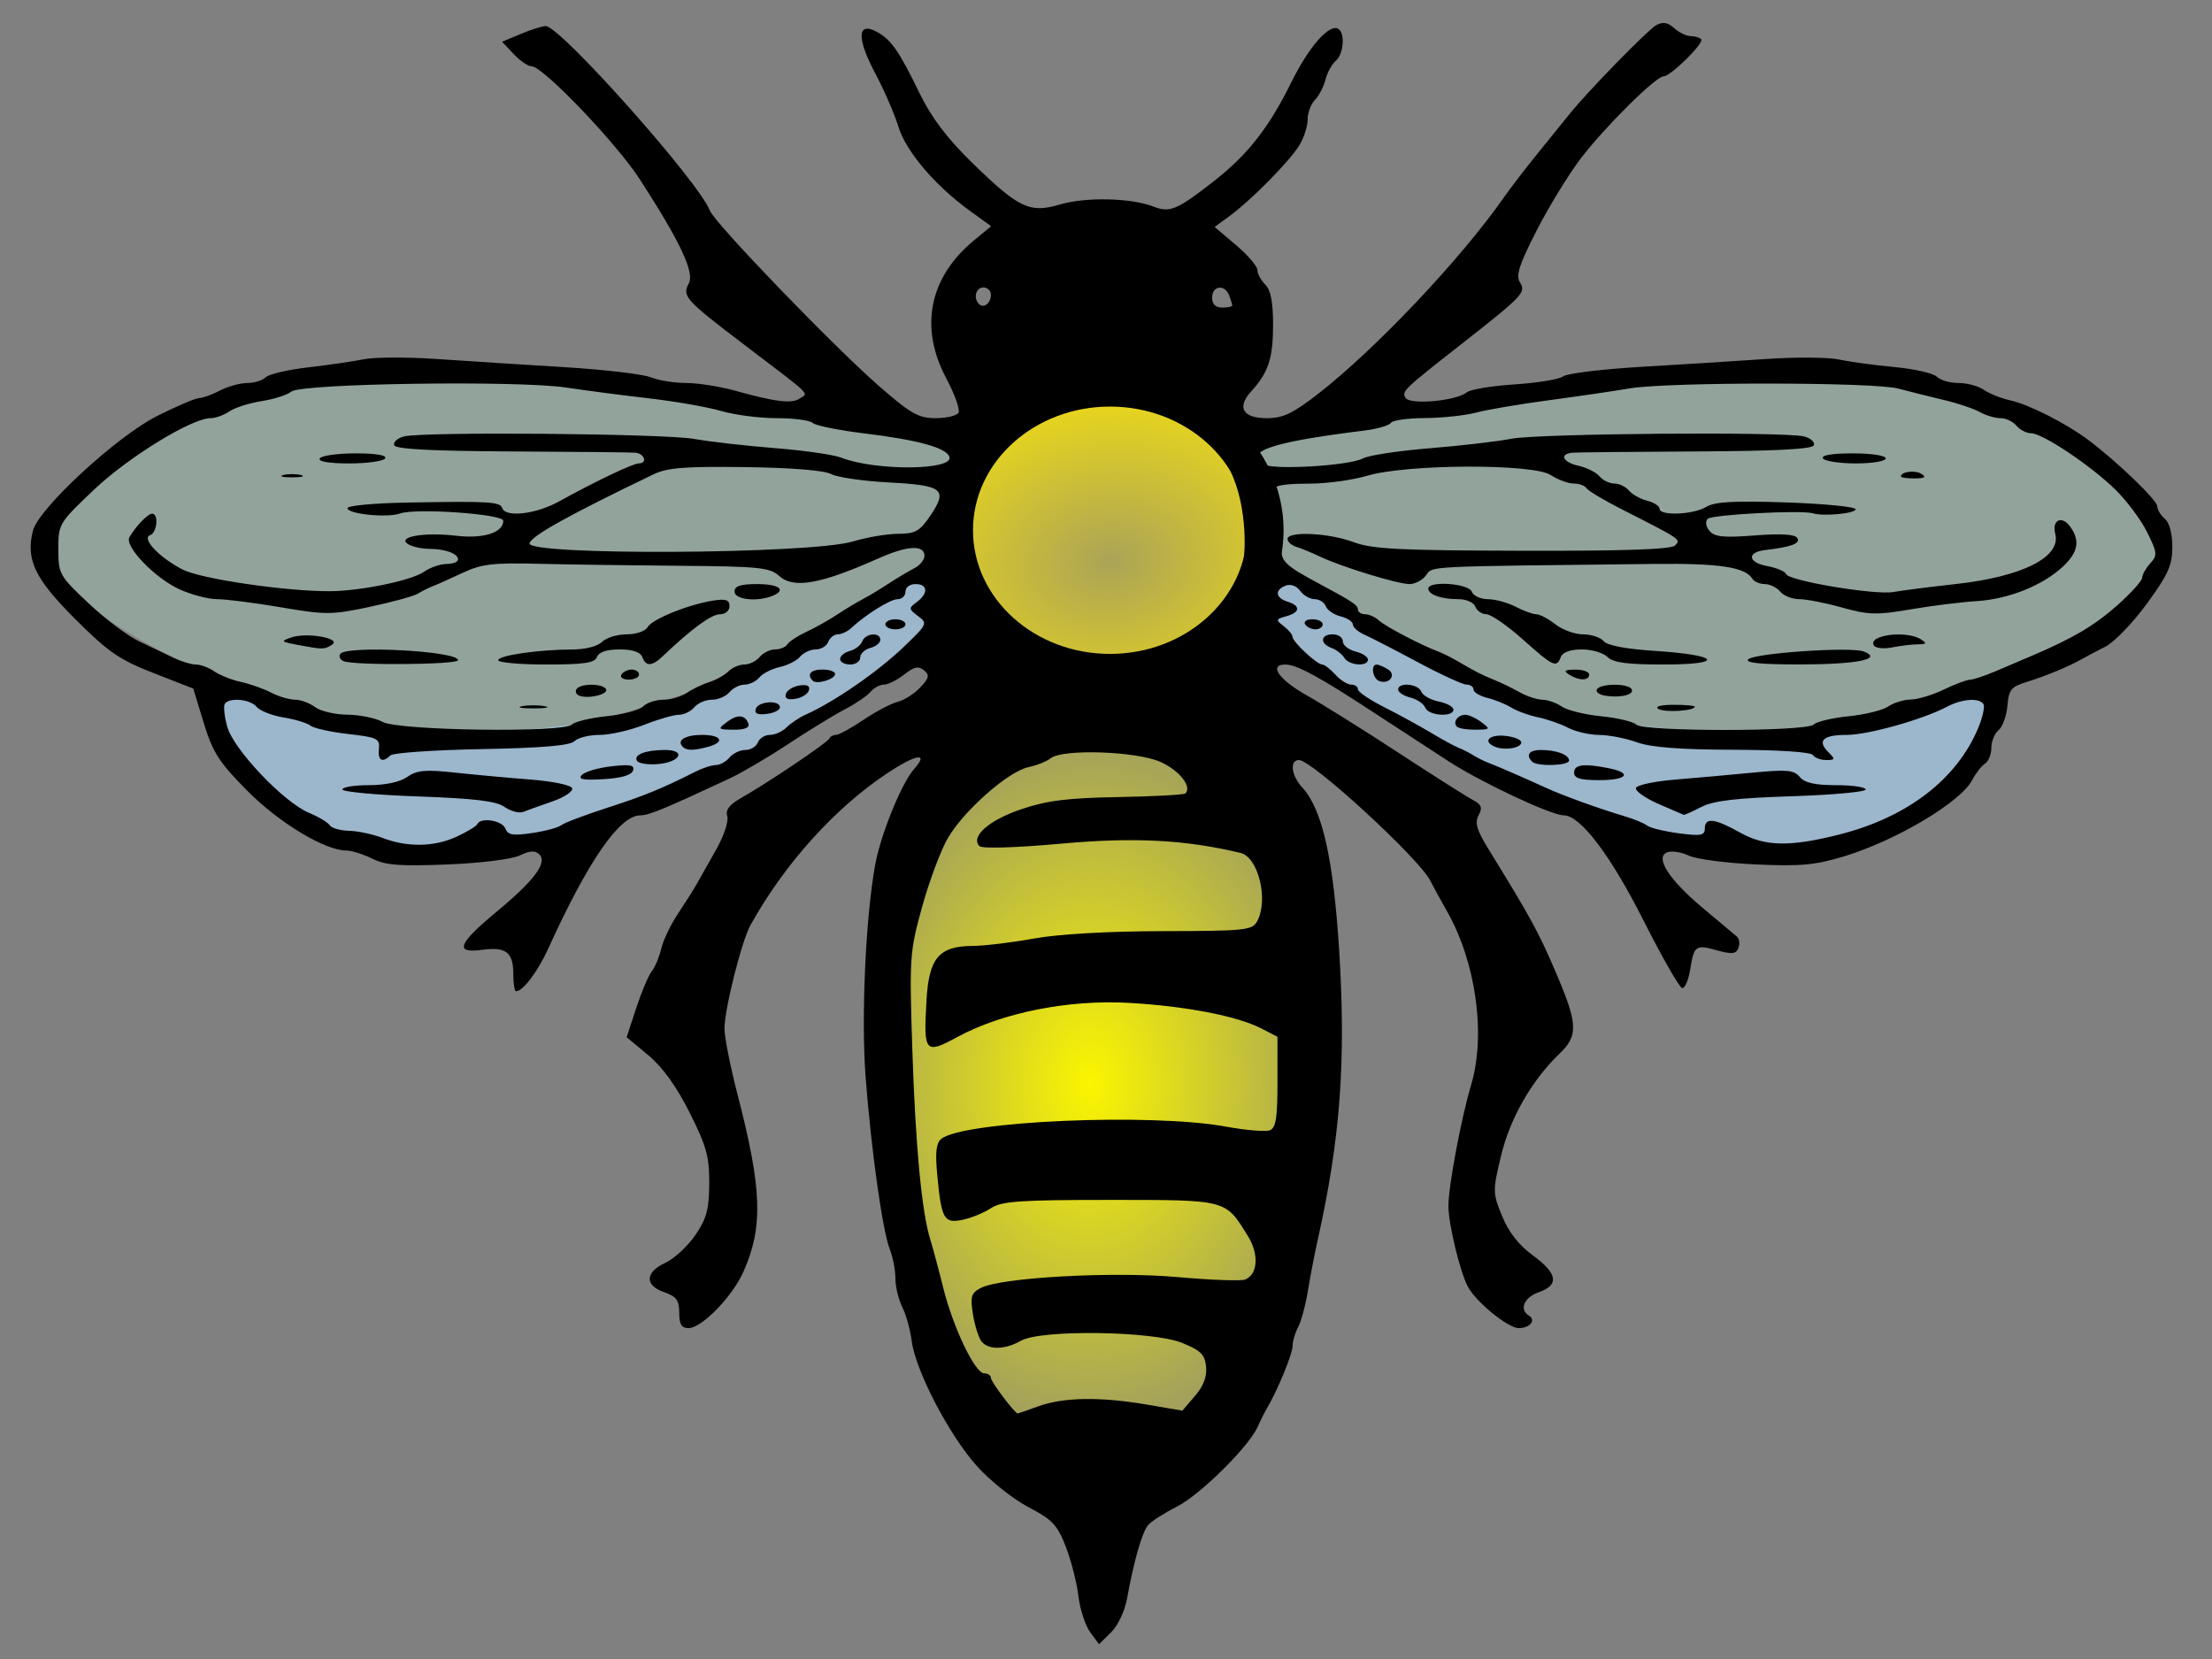 <?xml version="1.0" encoding="UTF-8" standalone="no"?>
<!-- Created with Inkscape (http://www.inkscape.org/) -->
<svg
   xmlns:svg="http://www.w3.org/2000/svg"
   xmlns="http://www.w3.org/2000/svg"
   xmlns:xlink="http://www.w3.org/1999/xlink"
   version="1.0"
   width="440"
   height="330"
   id="svg4621">
  <rect width="100%" height="100%" fill="#808080" stroke="none"/>
  <defs
     id="defs4623">
    <linearGradient
       id="linearGradient4603">
      <stop
         style="stop-color:#f6e10f;stop-opacity:0.366"
         offset="0"
         id="stop4611" />
      <stop
         style="stop-color:#f6e10f;stop-opacity:1"
         offset="1"
         id="stop4607" />
    </linearGradient>
    <radialGradient
       cx="767.134"
       cy="-278.614"
       r="33.16"
       fx="767.134"
       fy="-278.614"
       id="radialGradient4609"
       xlink:href="#linearGradient4603"
       gradientUnits="userSpaceOnUse"
       gradientTransform="matrix(1.46,-0.441,0.418,1.264,-227.988,414.341)" />
    <linearGradient
       id="linearGradient4613">
      <stop
         style="stop-color:#fbf500;stop-opacity:1"
         offset="0"
         id="stop4615" />
      <stop
         style="stop-color:#fbf500;stop-opacity:0"
         offset="1"
         id="stop4617" />
    </linearGradient>
    <radialGradient
       cx="772.526"
       cy="-173.403"
       r="42.043"
       fx="772.526"
       fy="-173.403"
       id="radialGradient4619"
       xlink:href="#linearGradient4613"
       gradientUnits="userSpaceOnUse"
       gradientTransform="matrix(4.474667e-2,-2.264,1.64,3.241512e-2,647.609,2365.125)" />
  </defs>
  <g
     transform="translate(-180.897,-395.119)"
     id="layer1">
    <path
       d="M 370.706,484.162 C 380.807,488.203 315.905,466.989 246.204,470.02 C 219.275,471.191 198.98,489.213 190.898,501.335 C 182.817,513.456 234.566,538.826 265.65,541.741 C 303.406,545.088 356.816,516.992 365.907,508.911 C 374.999,500.829 372.726,482.142 370.706,484.162 z "
       style="fill:#acd4c3;fill-opacity:0.421;fill-rule:evenodd;stroke:none;stroke-width:1px;stroke-linecap:butt;stroke-linejoin:miter;stroke-opacity:1"
       id="path2792" />
    <path
       d="M 431.551,483.396 C 421.45,487.437 486.352,466.223 556.053,469.254 C 582.982,470.425 603.277,488.447 611.359,500.569 C 619.44,512.69 568.449,539.07 537.365,541.985 C 482.688,543.817 445.441,516.226 436.35,508.145 C 427.258,500.064 429.531,481.376 431.551,483.396 z "
       style="fill:#acd4c3;fill-opacity:0.421;fill-rule:evenodd;stroke:none;stroke-width:1px;stroke-linecap:butt;stroke-linejoin:miter;stroke-opacity:1"
       id="path2794" />
    <path
       d="M 430.81,522.548 C 430.81,522.548 489.146,556.135 499.753,558.913 C 510.359,561.691 544.49,567.392 556.574,560.428 C 571.473,551.842 578.797,531.387 578.797,531.387 L 533.845,542.246 L 492.176,537.953 L 456.821,521.79 L 434.093,507.143 L 430.81,522.548 z "
       style="fill:#acd4f6;fill-opacity:0.64;fill-rule:evenodd;stroke:none;stroke-width:1px;stroke-linecap:butt;stroke-linejoin:miter;stroke-opacity:1"
       id="path2796" />
    <path
       d="M 369.948,522.526 C 369.948,522.526 311.612,556.114 301.005,558.892 C 290.398,561.67 256.268,567.371 244.184,560.407 C 229.284,551.821 221.961,531.365 221.961,531.365 L 266.912,542.224 L 308.581,537.931 L 343.937,521.769 L 366.665,507.121 L 369.948,522.526 z "
       style="fill:#acd4f6;fill-opacity:0.64;fill-rule:evenodd;stroke:none;stroke-width:1px;stroke-linecap:butt;stroke-linejoin:miter;stroke-opacity:1"
       id="path2798" />
    <path
       d="M 805.092,-283.059 C 805.092,-265.765 791.806,-251.745 775.418,-251.745 C 759.03,-251.745 745.745,-265.765 745.745,-283.059 C 745.745,-300.354 759.03,-314.374 775.418,-314.374 C 791.806,-314.374 805.092,-300.354 805.092,-283.059 z "
       transform="matrix(1.041,0,0,0.884,-405.511,750.816)"
       style="opacity:1;fill:url(#radialGradient4609);fill-opacity:1;fill-rule:nonzero;stroke:black;stroke-width:6.974;stroke-linecap:round;stroke-linejoin:round;stroke-miterlimit:4;stroke-dasharray:none;stroke-dashoffset:0;stroke-opacity:1"
       id="path2800" />
    <path
       d="M 372.473,545.781 C 368.18,549.317 417.173,532.902 428.032,543.256 C 438.891,553.61 441.164,605.885 441.164,605.885 L 433.588,663.969 L 410.607,688.718 L 380.555,684.677 L 364.392,651.595 L 358.079,606.643 L 363.634,563.964 L 372.473,545.781 z "
       style="fill:url(#radialGradient4619);fill-opacity:1;fill-rule:evenodd;stroke:black;stroke-width:1px;stroke-linecap:butt;stroke-linejoin:miter;stroke-opacity:1"
       id="path2802" />
    <path
       d="M 397.744,719.782 C 396.775,718.466 395.724,715.232 395.41,712.595 C 395.096,709.958 393.97,705.55 392.908,702.8 C 391.229,698.451 390.255,697.421 385.437,694.898 C 382.39,693.303 377.76,689.599 375.147,686.668 C 369.636,680.485 362.993,667.704 362.247,661.85 C 361.964,659.623 361.119,656.585 360.369,655.1 C 359.62,653.615 359.007,651.057 359.007,649.415 C 359.007,647.774 358.505,645.164 357.892,643.616 C 356.445,639.966 354.187,623.869 353.076,609.283 C 352.182,597.561 353.081,577.614 354.972,567.195 C 356.079,561.097 360.245,550.847 362.755,548.044 C 365.753,544.698 363.117,545.121 357.423,548.9 C 346.938,555.86 336.96,566.934 330.179,579.138 C 328.421,582.302 325.007,595.884 325.007,599.713 C 325.007,601.414 326.173,607.304 327.598,612.803 C 332.477,631.632 332.734,639.142 328.803,648.03 C 326.593,653.026 320.497,659.301 317.854,659.301 C 316.462,659.301 316.007,658.549 316.007,656.248 C 316.007,653.756 315.457,653.005 313.007,652.151 C 309.085,650.784 309.198,648.198 313.263,646.301 C 315.029,645.476 317.705,643 319.208,640.801 C 321.455,637.511 321.947,635.686 321.974,630.528 C 322.002,625.18 321.426,623.1 318.06,616.405 C 315.436,611.186 312.676,607.361 309.829,604.996 L 305.546,601.438 L 307.457,595.619 C 308.508,592.419 309.901,589.125 310.553,588.301 C 311.205,587.476 312.051,585.451 312.434,583.801 C 312.816,582.15 314.33,579 315.797,576.801 C 317.265,574.601 318.968,571.9 319.582,570.801 C 320.195,569.701 321.917,566.645 323.407,564.01 C 324.897,561.376 325.867,558.435 325.563,557.475 C 325.171,556.242 325.961,555.19 328.258,553.886 C 333.616,550.843 345.483,542.855 345.84,542.051 C 346.024,541.638 346.634,541.301 347.195,541.301 C 347.757,541.301 350.211,539.955 352.647,538.311 C 355.083,536.666 358.144,535.053 359.447,534.726 C 360.751,534.399 362.775,533.112 363.946,531.866 C 365.732,529.964 365.85,529.415 364.682,528.445 C 363.601,527.548 362.72,527.738 360.741,529.295 C 359.339,530.398 357.53,531.301 356.722,531.301 C 355.913,531.301 354.716,531.946 354.061,532.735 C 353.407,533.524 351.104,535.091 348.944,536.216 C 346.785,537.342 341.743,540.432 337.74,543.082 C 333.738,545.733 328.448,548.841 325.985,549.989 C 312.886,556.097 309.97,557.301 308.272,557.301 C 304.138,557.301 297.901,566.323 289.955,583.801 C 287.882,588.361 284.912,592.301 283.549,592.301 C 283.251,592.301 283.007,590.816 283.007,589 C 283.007,584.533 281.602,583.411 276.813,584.053 C 271.217,584.804 271.961,582.873 279.759,576.408 C 287.198,570.24 289.82,566.713 288.183,565.076 C 287.354,564.248 286.336,564.301 284.284,565.281 C 282.702,566.037 276.492,566.808 269.851,567.074 C 260.426,567.451 257.572,567.23 254.947,565.92 C 253.161,565.029 250.841,564.301 249.792,564.301 C 245.524,564.301 236.331,558.741 230.007,552.336 C 224.445,546.702 223.206,544.765 221.424,538.918 L 219.341,532.085 L 211.424,528.994 C 204.625,526.339 202.423,524.819 195.825,518.224 C 187.802,510.204 186.003,506.438 187.446,500.688 C 188.555,496.269 204.171,481.857 212.204,477.838 C 216.094,475.892 219.839,474.3 220.527,474.3 C 221.215,474.3 223.067,473.628 224.643,472.807 C 226.218,471.985 228.655,471.31 230.057,471.307 C 231.46,471.303 233.114,470.794 233.733,470.175 C 234.352,469.556 238.154,468.666 242.183,468.196 C 246.211,467.727 251.223,466.996 253.32,466.572 C 255.418,466.148 261.943,466.13 267.82,466.532 C 273.698,466.934 285.032,467.658 293.007,468.142 C 300.982,468.625 308.774,469.534 310.322,470.161 C 311.871,470.788 315.035,471.3 317.354,471.3 C 319.674,471.3 324.032,471.981 327.039,472.813 C 335.323,475.105 338.36,475.471 340.002,474.376 C 341.743,473.216 342.783,474.218 328.795,463.58 C 317.187,454.752 316.543,454.037 317.908,451.486 C 319.077,449.301 316.25,443.291 308.175,430.8 C 303.495,423.56 288.885,408.3 286.634,408.3 C 285.931,408.3 284.325,407.203 283.065,405.862 L 280.775,403.424 L 284.513,401.862 C 286.569,401.003 288.785,400.3 289.437,400.3 C 292.345,400.3 320.004,431.392 322.108,437.027 C 323.017,439.461 346.679,464.004 355.71,471.881 C 362.066,477.424 363.605,478.3 366.98,478.3 C 369.13,478.3 371.187,477.819 371.55,477.231 C 371.914,476.642 370.815,473.542 369.109,470.341 C 363.729,460.246 365.729,450.292 374.611,442.959 L 378.054,440.117 L 373.78,437.022 C 366.866,432.016 361.08,425.194 359.597,420.3 C 358.847,417.825 356.766,413.036 354.972,409.658 C 351.294,402.732 351.404,399.379 355.242,401.416 C 358.132,402.95 359.695,405.182 363.818,413.671 C 366.154,418.48 369.26,422.597 374.171,427.393 C 383.575,436.575 385.687,437.581 391.786,435.785 C 396.924,434.271 405.854,434.476 410.323,436.209 C 413.622,437.489 415.032,436.891 422.486,431.052 C 429.124,425.852 433.304,420.502 437.737,411.533 C 441.284,404.356 445.329,399.763 447.125,400.873 C 448.504,401.726 448.16,405.929 446.605,407.219 C 445.834,407.859 444.912,409.543 444.556,410.962 C 444.2,412.381 443.256,414.195 442.458,414.993 C 441.66,415.791 441.007,417.552 441.007,418.907 C 441.007,420.262 440.248,422.593 439.319,424.086 C 437.329,427.288 429.765,434.944 425.507,438.066 L 422.507,440.266 L 426.757,443.866 C 429.095,445.846 431.007,448.072 431.007,448.812 C 431.007,449.552 431.71,450.861 432.57,451.72 C 433.664,452.814 434.132,455.219 434.132,459.741 C 434.132,466.402 433.205,469.209 429.756,473 C 426.858,476.183 428.112,478.3 432.894,478.3 C 436.079,478.3 438.031,477.381 442.975,473.55 C 454.435,464.673 471.53,446.605 480.086,434.327 C 481.418,432.417 484.611,428.271 487.183,425.114 C 489.755,421.957 492.455,418.626 493.183,417.71 C 496.605,413.409 508.708,401.007 510.34,400.128 C 511.681,399.406 512.643,399.566 513.919,400.721 C 514.879,401.59 516.342,402.3 517.169,402.3 C 517.997,402.3 518.951,402.577 519.289,402.916 C 519.989,403.616 513.216,410.3 511.807,410.3 C 510.273,410.3 500.061,420.427 495.342,426.627 C 492.903,429.832 488.941,436.307 486.536,441.017 C 483.012,447.921 482.379,449.924 483.27,451.35 C 484.479,453.285 483.802,453.992 471.587,463.565 C 460.016,472.634 459.678,472.959 460.483,474.262 C 461.382,475.715 470.616,474.87 472.696,473.144 C 473.377,472.579 477.663,471.873 482.221,471.576 C 486.778,471.279 491.104,470.562 491.834,469.982 C 492.564,469.402 499.539,468.552 507.334,468.092 C 515.129,467.633 526.316,466.929 532.194,466.529 C 538.072,466.128 544.597,466.173 546.694,466.628 C 548.791,467.083 553.747,467.758 557.708,468.128 C 561.668,468.498 565.471,469.363 566.158,470.05 C 566.845,470.738 568.792,471.3 570.485,471.3 C 572.177,471.3 574.45,471.918 575.535,472.673 C 576.62,473.427 578.97,474.363 580.758,474.752 C 584.429,475.551 591.879,479.328 596.254,482.608 C 601.993,486.911 610.007,494.611 610.007,495.823 C 610.007,496.501 610.682,497.616 611.507,498.3 C 612.42,499.058 613.007,501.249 613.007,503.902 C 613.007,507.556 612.191,509.376 607.946,515.194 C 605.163,519.009 601.45,522.856 599.696,523.743 C 597.942,524.63 595.832,525.745 595.007,526.221 C 592.545,527.642 587.737,529.634 584.007,530.779 C 580.94,531.72 580.469,532.305 580.201,535.501 C 580.033,537.507 579.246,539.688 578.451,540.347 C 577.657,541.006 577.007,542.593 577.007,543.873 C 577.007,545.154 576.444,546.561 575.756,547.001 C 575.067,547.441 573.911,548.926 573.186,550.301 C 570.865,554.704 558.068,562.313 547.676,565.47 C 541.969,567.203 539.049,567.47 530.167,567.069 C 524.304,566.804 518.298,566.014 516.821,565.312 C 515.344,564.611 513.415,564.314 512.536,564.651 C 509.995,565.626 512.868,570.103 519.691,575.801 C 522.89,578.473 525.904,580.998 526.39,581.412 C 526.875,581.827 527.013,582.842 526.696,583.668 C 526.227,584.891 525.442,584.983 522.47,584.163 C 518.143,582.968 517.878,583.159 517.085,588.039 C 516.748,590.108 516.039,591.741 515.508,591.668 C 514.976,591.595 511.534,585.577 507.858,578.296 C 501.234,565.174 495.26,557.301 491.929,557.301 C 489.483,557.301 475.622,550.799 469.122,546.603 C 466.034,544.61 459.232,540.176 454.007,536.749 C 443.304,529.73 438.816,527.301 436.557,527.301 C 433.212,527.301 435.289,530.312 440.757,533.393 C 443.92,535.174 452.132,540.311 459.007,544.807 C 465.882,549.303 472.525,553.523 473.77,554.183 C 475.599,555.154 475.838,555.748 475.015,557.285 C 474.217,558.777 474.635,560.219 476.962,563.993 C 485.326,577.56 486.916,580.465 490.319,588.408 C 494.777,598.813 494.888,601.082 491.117,604.695 C 485.61,609.971 481.247,617.591 479.471,625.035 C 477.799,632.041 477.806,632.419 479.695,637.035 C 480.99,640.2 483.029,642.808 485.765,644.801 C 490.715,648.405 491.106,650.722 487.007,652.151 C 484.054,653.18 483.033,655.58 485.023,656.811 C 486.499,657.723 485.206,659.301 482.983,659.301 C 480.878,659.301 474.52,654.127 472.896,651.092 C 471.314,648.136 469.007,638.591 469.007,635.002 C 469.008,631.077 471.528,617.655 473.53,610.912 C 476.507,600.887 474.485,586.456 468.681,576.301 C 467.581,574.375 466.091,571.652 465.37,570.249 C 463.067,565.767 441.864,546.301 439.285,546.301 C 437.382,546.301 437.741,549.384 439.918,551.736 C 443.909,556.047 446.133,565.871 447.283,584.256 C 448.656,606.228 447.51,621.638 443.001,641.801 C 442.386,644.551 441.507,649.105 441.049,651.923 C 440.59,654.74 439.718,657.973 439.111,659.107 C 438.504,660.241 438.007,661.937 438.007,662.875 C 438.007,664.436 435.025,671.671 432.886,675.301 C 432.4,676.125 431.596,677.73 431.1,678.866 C 429.373,682.818 419.661,692.442 415.036,694.786 C 412.476,696.083 409.871,697.76 409.247,698.512 C 408.063,699.939 406.407,705.745 405.079,713.132 C 404.64,715.573 403.254,718.491 401.903,719.819 L 399.507,722.175 L 397.744,719.782 z M 387.507,674.829 C 392.47,673.042 399.825,672.933 409.026,674.511 L 416.083,675.721 L 418.593,672.8 C 420.294,670.819 421.007,668.94 420.805,666.962 C 420.558,664.547 419.735,663.734 416.007,662.229 C 410.138,659.86 387.923,659.562 384.007,661.801 C 380.858,663.601 377.571,663.685 376.173,662.001 C 375.58,661.286 374.8,658.854 374.438,656.596 C 373.871,653.047 374.074,652.335 375.94,651.337 C 379.871,649.232 402.116,647.991 415.13,649.15 C 421.697,649.735 427.736,649.958 428.548,649.647 C 431.101,648.667 431.377,644.635 429.14,641.016 C 424.596,633.662 425.122,633.801 401.651,633.801 C 383.668,633.801 380.133,634.047 378.007,635.452 C 376.632,636.361 374.102,637.397 372.384,637.754 C 368.653,638.53 368.15,637.639 367.324,628.788 C 366.907,624.325 367.118,622.465 368.134,621.656 C 372.602,618.098 409.823,616.492 424.731,619.215 C 428.704,619.941 432.642,620.271 433.481,619.949 C 434.693,619.484 435.007,617.508 435.007,610.358 L 435.007,601.352 L 431.805,599.696 C 427.045,597.234 416.775,595.25 405.468,594.606 C 393.495,593.925 380.318,596.534 371.42,601.347 C 364.87,604.892 364.596,604.577 365.185,594.167 C 365.664,585.677 367.658,583.313 374.368,583.281 C 376.645,583.27 382.107,582.611 386.507,581.816 C 391.447,580.923 401.283,580.357 412.222,580.335 C 428.693,580.303 430.009,580.165 430.972,578.366 C 433.263,574.085 431.198,565.62 427.657,564.776 C 416.551,562.131 406.502,561.617 391.826,562.945 C 382.919,563.751 376.258,563.951 375.735,563.428 C 373.87,561.564 377.581,558.272 383.997,556.101 C 389.15,554.356 393.185,553.849 403.355,553.667 C 410.422,553.541 416.425,553.216 416.696,552.945 C 418.044,551.597 415.504,548.378 411.764,546.692 C 406.976,544.535 392.263,544.035 389.894,545.949 C 389.131,546.565 387.13,547.364 385.447,547.723 C 381.454,548.575 372.676,556.302 369.452,561.804 C 368.055,564.189 365.75,570.339 364.331,575.47 C 361.842,584.471 361.773,585.471 362.369,603.801 C 362.996,623.095 364.231,636.154 365.955,641.722 C 366.479,643.415 367.637,647.726 368.527,651.301 C 370.498,659.216 374.849,668.301 376.671,668.301 C 377.406,668.301 378.007,668.716 378.007,669.224 C 378.007,669.982 382.81,676.336 383.346,676.285 C 383.435,676.277 385.307,675.622 387.507,674.829 z M 271.723,561.551 C 273.804,560.588 275.657,559.463 275.84,559.051 C 276.471,557.633 280.794,558.302 281.412,559.912 C 281.916,561.228 282.901,561.394 286.769,560.819 C 289.375,560.431 291.969,559.734 292.534,559.27 C 293.099,558.806 297.149,557.268 301.534,555.852 C 309,553.442 312.702,551.929 319.161,548.649 C 320.621,547.907 322.479,547.301 323.289,547.301 C 324.099,547.301 325.322,546.625 326.007,545.801 C 326.692,544.976 328.111,544.301 329.161,544.301 C 330.211,544.301 331.329,543.625 331.646,542.801 C 331.962,541.976 333.041,541.301 334.043,541.301 C 335.045,541.301 336.538,540.627 337.36,539.804 C 338.183,538.982 339.903,537.837 341.182,537.261 C 346.953,534.663 355.522,528.732 360.744,523.721 C 365.368,519.284 365.449,519.107 363.507,517.664 C 361.619,516.26 361.605,516.104 363.257,514.878 C 365.603,513.138 365.474,511.3 363.007,511.3 C 361.896,511.3 361.007,511.967 361.007,512.801 C 361.007,513.625 360.314,514.301 359.467,514.301 C 358.011,514.301 353.172,517.307 350.213,520.051 C 349.471,520.738 348.27,521.301 347.543,521.301 C 346.816,521.301 345.962,521.976 345.646,522.801 C 345.329,523.625 344.211,524.301 343.161,524.301 C 342.111,524.301 340.716,524.947 340.06,525.736 C 339.405,526.526 337.581,527.455 336.007,527.801 C 334.433,528.146 332.609,529.075 331.954,529.865 C 331.298,530.654 329.972,531.301 329.007,531.301 C 328.042,531.301 326.692,531.976 326.007,532.801 C 325.322,533.625 323.747,534.301 322.507,534.301 C 321.267,534.301 319.692,534.976 319.007,535.801 C 318.322,536.625 316.934,537.301 315.922,537.301 C 314.909,537.301 311.798,538.201 309.007,539.301 C 306.216,540.4 302.24,541.301 300.17,541.301 C 298.1,541.301 295.846,541.863 295.159,542.551 C 294.285,543.426 288.759,543.898 276.709,544.126 C 267.248,544.305 259.08,544.868 258.557,545.376 C 256.951,546.939 256.019,546.408 256.269,544.073 C 256.486,542.042 255.945,541.781 250.171,541.124 C 246.687,540.727 243.312,539.981 242.671,539.465 C 242.031,538.949 239.621,538.216 237.315,537.835 C 235.009,537.455 232.591,536.504 231.942,535.722 C 230.656,534.173 226.442,533.789 225.604,535.144 C 225.317,535.608 225.54,537.648 226.1,539.676 C 227.345,544.183 237.323,554.699 242.347,556.798 C 244.285,557.608 246.153,558.727 246.498,559.285 C 246.843,559.844 248.561,560.335 250.316,560.377 C 252.071,560.418 255.082,561.059 257.007,561.801 C 261.916,563.691 267.293,563.599 271.723,561.551 z M 281.27,555.637 C 279.584,554.458 275.344,553.943 264.02,553.542 C 255.763,553.249 249.007,552.625 249.007,552.155 C 249.007,551.685 251.382,551.301 254.285,551.301 C 257.552,551.301 260.452,550.677 261.897,549.665 C 263.816,548.321 265.504,548.167 271.37,548.8 C 275.295,549.223 282.072,549.847 286.428,550.185 C 290.859,550.529 294.512,551.293 294.718,551.919 C 294.92,552.534 293.156,553.707 290.797,554.526 C 288.437,555.344 285.832,556.281 285.007,556.607 C 284.182,556.933 282.501,556.496 281.27,555.637 z M 296.67,549.245 C 297.31,548.601 299.957,547.835 302.552,547.543 C 306.301,547.12 307.176,547.297 306.81,548.406 C 306.51,549.315 304.463,549.907 300.929,550.108 C 296.792,550.342 295.783,550.138 296.67,549.245 z M 307.606,546.46 C 306.859,545.252 309.311,544.301 313.172,544.301 C 317.462,544.301 316.252,546.724 311.773,547.105 C 309.804,547.273 307.929,546.983 307.606,546.46 z M 316.701,543.661 C 315.425,542.385 317.201,541.301 320.566,541.301 C 324.445,541.301 325.175,542.754 321.757,543.67 C 318.838,544.452 317.49,544.45 316.701,543.661 z M 325.467,538.755 C 327.608,537.136 329.162,537.265 329.778,539.113 C 330.032,539.875 328.98,540.289 326.84,540.269 C 323.679,540.239 323.608,540.161 325.467,538.755 z M 331.231,536.127 C 331.743,534.594 335.992,534.305 336.038,535.801 C 336.055,536.351 334.881,536.948 333.429,537.127 C 331.585,537.356 330.923,537.054 331.231,536.127 z M 337.224,533.135 C 337.466,532.401 338.691,531.65 339.947,531.466 C 341.498,531.239 342.089,531.56 341.79,532.466 C 341.548,533.2 340.323,533.951 339.067,534.135 C 337.516,534.362 336.925,534.041 337.224,533.135 z M 342.565,530.525 C 341.309,529.269 342.155,528.301 344.507,528.301 C 345.882,528.301 347.007,528.698 347.007,529.184 C 347.007,530.231 343.369,531.33 342.565,530.525 z M 348.007,526.207 C 348.007,525.605 348.876,524.886 349.938,524.608 C 351,524.331 352.111,523.473 352.407,522.702 C 353.039,521.054 356.007,520.8 356.007,522.394 C 356.007,522.996 355.107,523.723 354.007,524.011 C 352.907,524.298 352.007,525.156 352.007,525.917 C 352.007,526.678 351.107,527.301 350.007,527.301 C 348.907,527.301 348.007,526.808 348.007,526.207 z M 357.007,519.301 C 357.007,518.75 357.907,518.301 359.007,518.301 C 360.107,518.301 361.007,518.75 361.007,519.301 C 361.007,519.851 360.107,520.301 359.007,520.301 C 357.907,520.301 357.007,519.851 357.007,519.301 z M 547.007,561.053 C 560.375,557.622 570.152,550.083 574.384,539.944 C 575.27,537.823 575.745,535.686 575.442,535.194 C 574.621,533.866 571.172,534.111 568.161,535.711 C 563.431,538.225 552.473,541.301 548.246,541.301 C 543.525,541.301 542.295,542.445 544.569,544.72 C 546.01,546.161 545.972,546.301 544.138,546.301 C 543.031,546.301 541.847,545.851 541.507,545.301 C 541.141,544.708 534.697,544.283 525.698,544.257 C 515.086,544.226 509.302,543.778 506.507,542.772 C 504.307,541.979 500.932,541.321 499.007,541.309 C 497.082,541.298 494.3,540.658 492.825,539.889 C 491.349,539.119 488.649,538.177 486.825,537.797 C 485,537.416 482.607,536.545 481.507,535.861 C 480.407,535.177 478.27,534.312 476.757,533.94 C 475.245,533.567 474.007,532.821 474.007,532.281 C 474.007,531.742 473.386,531.301 472.626,531.301 C 471.867,531.301 467.479,529.283 462.876,526.816 C 458.273,524.35 453.495,521.886 452.257,521.341 C 451.02,520.796 450.007,519.897 450.007,519.344 C 450.007,518.791 448.915,518.064 447.58,517.729 C 446.244,517.394 444.908,516.486 444.611,515.71 C 444.313,514.935 443.318,514.301 442.399,514.301 C 441.48,514.301 440.181,513.552 439.512,512.638 C 438.792,511.653 437.626,511.233 436.652,511.607 C 434.409,512.467 434.583,514.031 437.007,514.801 C 439.654,515.64 439.544,516.916 436.757,517.7 C 434.656,518.291 434.623,518.423 436.257,519.677 C 437.22,520.416 438.007,521.37 438.007,521.796 C 438.007,522.782 442.848,527.301 443.904,527.301 C 444.34,527.301 445.512,528.201 446.507,529.301 C 447.503,530.4 448.922,531.301 449.662,531.301 C 450.402,531.301 451.007,531.718 451.007,532.228 C 451.007,532.738 453.37,534.346 456.257,535.801 C 459.145,537.256 463.307,539.53 465.507,540.854 C 467.707,542.177 470.182,543.527 471.007,543.853 C 471.832,544.178 473.182,544.865 474.007,545.379 C 474.832,545.893 476.182,546.564 477.007,546.871 C 478.631,547.474 483.717,549.684 488.507,551.867 C 491.935,553.43 498.877,555.937 504.007,557.466 C 505.932,558.039 507.968,558.883 508.532,559.34 C 509.096,559.798 511.908,560.484 514.782,560.865 C 519.227,561.455 520.007,561.315 520.007,559.929 C 520.007,557.661 521.965,557.893 527.1,560.77 C 532.025,563.53 537.081,563.601 547.007,561.053 z M 510.738,555.008 C 508.115,553.857 506.126,552.439 506.317,551.858 C 506.508,551.276 510.004,550.527 514.086,550.194 C 518.168,549.86 525.116,549.239 529.526,548.813 C 536.346,548.155 537.748,548.284 538.899,549.67 C 539.869,550.839 541.916,551.301 546.13,551.301 C 549.362,551.301 552.007,551.689 552.007,552.165 C 552.007,552.64 545.37,553.243 537.257,553.505 C 526.198,553.863 521.706,554.397 519.307,555.641 C 517.547,556.554 515.972,557.256 515.807,557.201 C 515.642,557.146 513.361,556.159 510.738,555.008 z M 494.007,548.801 C 494.007,547.184 495.943,546.938 500.882,547.926 C 505.698,548.889 504.584,550.301 499.007,550.301 C 495.229,550.301 494.007,549.934 494.007,548.801 z M 485.674,546.634 C 484.328,545.288 485.069,544.301 487.425,544.301 C 490.487,544.301 493.007,545.252 493.007,546.407 C 493.007,547.437 486.673,547.633 485.674,546.634 z M 478.257,543.657 C 475.765,542.614 477.085,541.181 480.257,541.487 C 482.045,541.659 483.507,542.25 483.507,542.801 C 483.507,543.919 480.181,544.462 478.257,543.657 z M 470.701,539.661 C 469.816,538.776 470.862,537.301 472.375,537.301 C 473.062,537.301 474.498,537.961 475.566,538.769 C 477.409,540.163 477.351,540.239 474.424,540.269 C 472.728,540.286 471.053,540.013 470.701,539.661 z M 464.403,535.891 C 464.106,535.115 462.77,534.207 461.435,533.872 C 460.1,533.537 459.007,532.821 459.007,532.281 C 459.007,530.768 463.001,531.121 463.602,532.688 C 463.895,533.452 465.456,534.34 467.071,534.663 C 468.686,534.986 470.007,535.712 470.007,536.275 C 470.007,537.839 465.02,537.497 464.403,535.891 z M 455.257,530.592 C 453.925,530.104 453.495,527.29 454.757,527.316 C 455.17,527.324 456.178,527.755 456.999,528.274 C 458.726,529.366 457.255,531.325 455.257,530.592 z M 448.307,525.975 C 447.867,525.246 446.72,524.36 445.757,524.006 C 443.373,523.13 443.542,521.301 446.007,521.301 C 447.107,521.301 448.007,521.927 448.007,522.692 C 448.007,523.457 449.132,524.366 450.507,524.711 C 451.882,525.056 453.007,525.78 453.007,526.32 C 453.007,527.782 449.23,527.505 448.307,525.975 z M 440.507,519.301 C 440.167,518.75 440.816,518.301 441.948,518.301 C 443.081,518.301 444.007,518.75 444.007,519.301 C 444.007,519.851 443.359,520.301 442.566,520.301 C 441.774,520.301 440.847,519.851 440.507,519.301 z M 294.665,539.243 C 295.246,538.661 298.367,537.912 301.6,537.579 C 304.833,537.245 308.08,536.371 308.814,535.636 C 309.549,534.902 311.368,534.301 312.856,534.301 C 314.344,534.301 316.45,533.686 317.535,532.935 C 318.62,532.184 320.611,531.225 321.961,530.803 C 323.31,530.382 325.029,529.421 325.782,528.669 C 326.534,527.916 327.963,527.301 328.956,527.301 C 329.949,527.301 331.322,526.625 332.007,525.801 C 332.692,524.976 334.07,524.301 335.071,524.301 C 336.071,524.301 337.171,523.844 337.517,523.285 C 337.862,522.727 339.576,521.603 341.326,520.787 C 343.075,519.972 345.857,518.41 347.507,517.317 C 349.157,516.224 351.407,514.867 352.507,514.301 C 353.607,513.734 355.857,512.382 357.507,511.296 C 359.157,510.21 361.537,508.787 362.796,508.133 C 364.055,507.479 364.944,506.237 364.772,505.372 C 364.387,503.444 361.11,503.753 355.507,506.244 C 344.014,511.355 338.74,512.273 335.857,509.665 C 334.023,508.006 331.849,507.785 316.151,507.664 C 306.447,507.589 293.743,507.408 287.921,507.262 C 278.941,507.037 276.665,507.311 272.921,509.068 C 270.493,510.207 267.832,511.398 267.007,511.713 C 266.182,512.029 264.832,512.701 264.007,513.206 C 263.182,513.711 258.869,514.895 254.422,515.838 C 246.878,517.438 245.698,517.443 236.798,515.926 C 231.552,515.032 225.828,514.301 224.078,514.301 C 222.329,514.301 218.958,513.417 216.588,512.337 C 211.707,510.114 205.621,503.785 206.637,501.991 C 207.86,499.833 210.302,497.3 211.162,497.3 C 212.502,497.3 212.143,501.086 210.757,501.571 C 208.958,502.2 212.613,506.057 217.25,508.424 C 220.881,510.277 237.771,512.755 246.507,512.717 C 252.6,512.69 262.744,510.598 265.232,508.856 C 266.453,508 268.477,507.3 269.73,507.3 C 270.982,507.3 272.007,506.899 272.007,506.407 C 272.007,505.225 269.476,504.304 266.175,504.285 C 264.708,504.277 262.856,503.858 262.059,503.354 C 259.762,501.9 265.251,500.936 271.586,501.681 C 277.074,502.326 281.007,501.081 281.007,498.699 C 281.007,497.371 263.614,496.142 260.527,497.251 C 257.952,498.175 250.007,497.378 250.007,496.195 C 250.007,495.703 255.295,495.205 261.757,495.089 C 278.233,494.793 280.379,494.916 280.801,496.183 C 281.444,498.112 287.509,497.402 292.1,494.86 C 299.218,490.918 306.801,487.3 307.945,487.3 C 309.754,487.3 309.112,485.309 307.257,485.166 C 306.295,485.092 295.195,484.979 282.591,484.916 C 266.625,484.835 259.56,484.46 259.3,483.678 C 259.094,483.06 259.956,482.279 261.216,481.941 C 264.925,480.948 313.006,481.357 319.007,482.433 C 322.032,482.975 329.232,483.795 335.007,484.254 C 340.782,484.714 346.703,485.56 348.164,486.135 C 354.973,488.813 370.635,488.71 369.745,485.993 C 369.155,484.193 363.522,482.632 352.99,481.352 C 347.775,480.718 343.08,479.772 342.557,479.25 C 342.035,478.728 338.824,478.3 335.422,478.3 C 332.02,478.3 327.048,477.66 324.372,476.877 C 321.696,476.094 315.232,474.961 310.007,474.359 C 304.782,473.757 297.357,472.788 293.507,472.206 C 283.938,470.759 240.803,471.391 238.859,473.007 C 238.061,473.67 235.405,474.524 232.958,474.904 C 230.51,475.285 227.62,476.204 226.535,476.948 C 225.45,477.692 223.76,478.3 222.781,478.3 C 219.04,478.3 206.458,486.021 199.599,492.525 C 192.613,499.149 192.507,499.327 192.507,504.357 C 192.507,509.307 192.693,509.639 198.528,515.132 C 201.839,518.25 206.339,521.643 208.528,522.673 C 210.716,523.703 213.781,525.165 215.338,525.923 C 216.895,526.681 218.933,527.301 219.866,527.301 C 220.799,527.301 222.45,527.918 223.535,528.673 C 224.62,529.427 227,530.37 228.825,530.767 C 230.649,531.164 233.349,532.119 234.825,532.889 C 236.3,533.658 238.434,534.291 239.566,534.294 C 240.698,534.298 242.498,534.961 243.566,535.769 C 244.634,536.576 247.532,537.258 250.007,537.283 C 252.482,537.309 255.632,537.954 257.007,538.717 C 260.137,540.454 292.995,540.913 294.665,539.243 z M 284.757,535.595 C 285.995,535.356 288.02,535.356 289.257,535.595 C 290.495,535.833 289.482,536.028 287.007,536.028 C 284.532,536.028 283.52,535.833 284.757,535.595 z M 296.213,533.536 C 295.543,533.312 295.249,532.718 295.56,532.215 C 296.284,531.044 300.717,531.022 301.436,532.186 C 302.042,533.166 298.134,534.176 296.213,533.536 z M 304.507,529.301 C 304.847,528.75 305.774,528.301 306.566,528.301 C 307.359,528.301 308.007,528.75 308.007,529.301 C 308.007,529.851 307.081,530.301 305.948,530.301 C 304.816,530.301 304.167,529.851 304.507,529.301 z M 249.251,526.636 C 248.56,526.358 248.249,525.718 248.56,525.215 C 249.663,523.431 272.007,524.598 272.007,526.44 C 272.007,527.34 251.437,527.517 249.251,526.636 z M 280.007,526.44 C 280.007,525.488 288.111,524.323 294.829,524.309 C 297.326,524.304 299.783,523.667 300.65,522.801 C 301.475,521.976 303.67,521.301 305.529,521.301 C 307.407,521.301 309.263,520.669 309.707,519.88 C 310.608,518.28 317.836,515.347 322.757,514.585 C 325.286,514.193 326.007,514.439 326.007,515.691 C 326.007,516.607 325.186,517.301 324.104,517.301 C 322.415,517.301 318.391,520.247 312.839,525.551 C 310.594,527.695 309.4,527.766 308.646,525.801 C 308.269,524.82 306.711,524.301 304.146,524.301 C 301.58,524.301 300.022,524.82 299.646,525.801 C 299.19,526.989 297.088,527.301 289.539,527.301 C 284.296,527.301 280.007,526.913 280.007,526.44 z M 240.007,523.377 C 236.748,522.763 236.668,522.662 238.844,521.914 C 241.952,520.845 248.94,522.098 246.938,523.364 C 245.381,524.35 245.168,524.35 240.007,523.377 z M 327.007,512.801 C 327.007,511.689 328.174,511.3 331.507,511.3 C 335.97,511.3 337.466,512.527 334.425,513.694 C 331.334,514.88 327.007,514.359 327.007,512.801 z M 237.257,489.611 C 238.22,489.36 239.795,489.36 240.757,489.611 C 241.72,489.863 240.932,490.068 239.007,490.068 C 237.082,490.068 236.295,489.863 237.257,489.611 z M 244.507,486.3 C 244.847,485.75 248.05,485.3 251.625,485.3 C 255.704,485.3 257.895,485.673 257.507,486.3 C 257.167,486.851 253.964,487.3 250.389,487.3 C 246.31,487.3 244.119,486.928 244.507,486.3 z M 541.665,539.243 C 542.246,538.661 545.374,537.92 548.615,537.596 C 551.856,537.272 555.395,536.398 556.48,535.654 C 557.565,534.91 559.59,534.285 560.98,534.267 C 562.37,534.248 565.307,533.363 567.507,532.301 C 569.707,531.238 572.054,530.353 572.723,530.334 C 573.392,530.316 575.642,529.576 577.723,528.69 C 579.804,527.804 583.082,526.409 585.007,525.589 C 593.264,522.075 597.552,519.538 602.132,515.458 C 604.814,513.069 607.007,510.63 607.007,510.037 C 607.007,509.443 607.727,508.162 608.608,507.19 C 610.081,505.561 610.03,505.065 607.964,500.928 C 606.73,498.457 603.872,494.64 601.613,492.445 C 596.641,487.614 587.174,481.3 584.902,481.3 C 583.995,481.3 582.692,480.625 582.007,479.8 C 581.322,478.976 579.888,478.3 578.819,478.3 C 577.75,478.3 575.893,477.749 574.691,477.075 C 573.49,476.401 570.257,475.318 567.507,474.667 C 564.757,474.016 560.707,473.003 558.507,472.416 C 553.583,471.101 512.665,471.078 505.007,472.386 C 501.982,472.902 494.782,473.956 489.007,474.728 C 483.232,475.5 476.707,476.609 474.507,477.192 C 472.307,477.775 467.721,478.264 464.316,478.277 C 460.911,478.29 457.863,478.724 457.543,479.243 C 457.223,479.761 454.834,480.448 452.234,480.769 C 434.03,483.02 428.362,484.894 432.071,487.437 C 433.876,488.674 449.212,487.796 452.015,486.296 C 453.152,485.688 459.127,484.782 465.294,484.283 C 471.461,483.784 478.757,482.935 481.507,482.397 C 486.961,481.331 536.085,480.947 539.798,481.941 C 541.058,482.279 541.92,483.06 541.715,483.678 C 541.454,484.46 534.389,484.835 518.424,484.916 C 505.82,484.979 494.72,485.092 493.757,485.166 C 490.966,485.381 491.732,487.081 494.938,487.785 C 496.55,488.139 498.405,489.075 499.061,489.865 C 499.716,490.654 501.042,491.3 502.007,491.3 C 502.972,491.3 504.286,491.931 504.926,492.702 C 505.566,493.473 507.196,494.382 508.548,494.721 C 509.901,495.061 511.007,495.78 511.007,496.32 C 511.007,497.777 517.74,497.507 520.292,495.946 C 521.98,494.915 525.78,494.704 536.257,495.062 C 543.82,495.321 550.007,495.93 550.007,496.416 C 550.007,497.265 543.578,497.874 541.507,497.223 C 539.33,496.537 521.451,497.472 520.6,498.316 C 520.057,498.854 520.194,499.82 520.94,500.72 C 521.94,501.925 523.732,502.105 529.954,501.625 C 535.162,501.223 537.945,501.391 538.404,502.134 C 539.076,503.222 537.204,503.929 532.086,504.521 C 528.329,504.955 528.523,506.987 532.391,507.713 C 534.3,508.071 536.007,508.791 536.184,509.313 C 536.638,510.646 553.873,513.527 557.507,512.877 C 559.157,512.582 564.782,511.866 570.007,511.285 C 583.212,509.818 590.924,505.915 589.719,501.307 C 589.003,498.569 591.001,497.571 592.659,499.839 C 594.701,502.632 594.293,504.951 591.257,507.803 C 587.248,511.569 580.433,514.301 574.075,514.691 C 571.013,514.879 565.083,515.62 560.898,516.338 C 554.201,517.487 552.575,517.443 547.333,515.972 C 544.056,515.053 540.223,514.301 538.814,514.301 C 537.405,514.301 535.692,513.625 535.007,512.801 C 534.322,511.976 532.944,511.3 531.944,511.3 C 530.944,511.3 529.83,510.823 529.469,510.239 C 528.038,507.924 522.922,507.15 510.007,507.293 C 463.657,507.807 465.924,507.695 464.567,509.55 C 463.863,510.513 462.382,511.3 461.277,511.3 C 458.91,511.3 447.803,507.896 443.507,505.854 C 441.857,505.07 439.72,504.188 438.757,503.896 C 437.795,503.603 437.007,502.899 437.007,502.332 C 437.007,500.728 445.271,501.118 450.131,502.951 C 453.815,504.34 459.13,504.613 483.735,504.673 C 504.077,504.724 513.303,504.405 514.083,503.625 C 515.296,502.411 515.358,502.453 503.582,496.472 C 499.978,494.642 496.772,492.73 496.459,492.222 C 496.146,491.715 495,491.3 493.913,491.3 C 492.826,491.3 490.773,490.538 489.351,489.606 C 485.853,487.315 460.739,487.412 452.874,489.747 C 449.998,490.602 444.913,491.307 441.576,491.316 C 433.323,491.337 432.332,492.076 434.483,496.609 C 435.412,498.566 436.022,501.623 435.84,503.402 C 435.501,506.699 436.235,507.458 443.507,511.338 C 449.821,514.705 451.007,515.499 451.007,516.355 C 451.007,516.875 451.65,517.301 452.436,517.301 C 453.221,517.301 454.467,517.863 455.204,518.551 C 456.454,519.718 463.625,523.472 467.007,524.73 C 467.832,525.037 469.407,525.812 470.507,526.452 C 474.577,528.821 475.562,529.327 478.007,530.31 C 479.382,530.862 481.702,531.986 483.161,532.807 C 484.621,533.629 486.659,534.301 487.689,534.301 C 488.719,534.301 490.45,534.91 491.535,535.654 C 492.62,536.398 496.159,537.272 499.4,537.596 C 502.64,537.92 505.768,538.661 506.35,539.243 C 507.783,540.676 540.232,540.676 541.665,539.243 z M 510.78,536.139 C 510.017,535.654 511.208,535.325 513.757,535.316 C 516.095,535.307 518.007,535.474 518.007,535.687 C 518.007,536.523 511.979,536.9 510.78,536.139 z M 500.242,533.511 C 498.997,533.316 498.236,532.74 498.551,532.229 C 499.283,531.046 504.711,531.012 505.437,532.187 C 506.109,533.274 503.305,533.988 500.242,533.511 z M 493.007,529.301 C 491.838,528.545 492.114,528.328 494.257,528.316 C 495.77,528.307 497.007,528.75 497.007,529.301 C 497.007,530.565 494.964,530.565 493.007,529.301 z M 483.797,522.301 C 480.711,519.551 477.457,517.301 476.566,517.301 C 475.674,517.301 474.685,516.625 474.369,515.801 C 474.046,514.959 472.558,514.301 470.982,514.301 C 467.565,514.301 465.007,513.399 465.007,512.194 C 465.007,510.601 473.017,511.164 473.646,512.801 C 473.962,513.625 475.411,514.303 476.864,514.307 C 478.318,514.31 480.796,514.985 482.371,515.807 C 483.947,516.628 485.799,517.301 486.487,517.301 C 487.175,517.301 488.882,518.201 490.28,519.301 C 491.678,520.4 494.159,521.301 495.792,521.301 C 497.426,521.301 499.267,521.909 499.884,522.652 C 500.6,523.514 504.322,524.219 510.151,524.597 C 523.044,525.432 524.169,527.301 511.779,527.301 C 504.553,527.301 501.776,526.926 500.65,525.801 C 499.825,524.976 497.529,524.301 495.547,524.301 C 493.267,524.301 491.733,524.851 491.369,525.801 C 490.513,528.031 489.917,527.755 483.797,522.301 z M 528.639,526.269 C 529.884,525.023 549.059,523.723 551.63,524.709 C 555.542,526.211 550.371,527.27 539.057,527.285 C 531.19,527.296 527.93,526.978 528.639,526.269 z M 553.634,523.506 C 552.359,521.443 560.133,520.443 563.007,522.301 C 564.234,523.094 564.121,523.273 562.382,523.285 C 561.213,523.294 558.906,523.571 557.253,523.901 C 555.601,524.232 553.973,524.054 553.634,523.506 z M 559.007,489.907 C 559.007,488.937 561.825,488.572 563.098,489.378 C 564.124,490.027 563.759,490.274 561.757,490.285 C 560.245,490.294 559.007,490.124 559.007,489.907 z M 543.507,486.3 C 543.119,485.673 545.33,485.3 549.448,485.3 C 553.154,485.3 556.007,485.735 556.007,486.3 C 556.007,486.855 553.36,487.3 550.066,487.3 C 546.799,487.3 543.847,486.851 543.507,486.3 z M 413.311,528.39 C 424.932,522.428 430.252,510.852 427.961,496.511 C 426.13,485.05 418.621,476.94 406.986,473.856 C 400.863,472.233 400.071,472.229 394.027,473.795 C 388.107,475.329 381.541,479.283 378.268,483.285 C 371.648,491.378 369.916,505.972 374.493,515.086 C 378.831,523.722 385.657,528.935 394.507,530.371 C 400.209,531.296 409.569,530.31 413.311,528.39 z M 350.561,502.822 C 353.281,501.997 357.307,501.314 359.507,501.304 C 362.943,501.289 363.841,500.797 365.872,497.814 C 369.513,492.468 368.536,491.653 357.808,491.092 C 352.655,490.822 347.442,490.068 346.224,489.416 C 344.857,488.685 338.315,488.155 329.148,488.033 C 317.159,487.873 313.632,488.15 310.897,489.466 C 294.032,497.584 286.727,501.64 286.218,503.169 C 285.384,505.671 342.179,505.365 350.561,502.822 z M 378.007,453.741 C 378.007,452.949 377.332,452.3 376.507,452.3 C 375.001,452.3 374.452,454.411 375.647,455.607 C 376.58,456.54 378.007,455.412 378.007,453.741 z M 426.007,455.882 C 426.007,455.652 425.734,454.752 425.4,453.882 C 424.531,451.616 422.007,451.927 422.007,454.3 C 422.007,455.634 422.674,456.3 424.007,456.3 C 425.107,456.3 426.007,456.112 426.007,455.882 z "
       style="fill:black;fill-opacity:1"
       id="path1902" />
  </g>
</svg>
